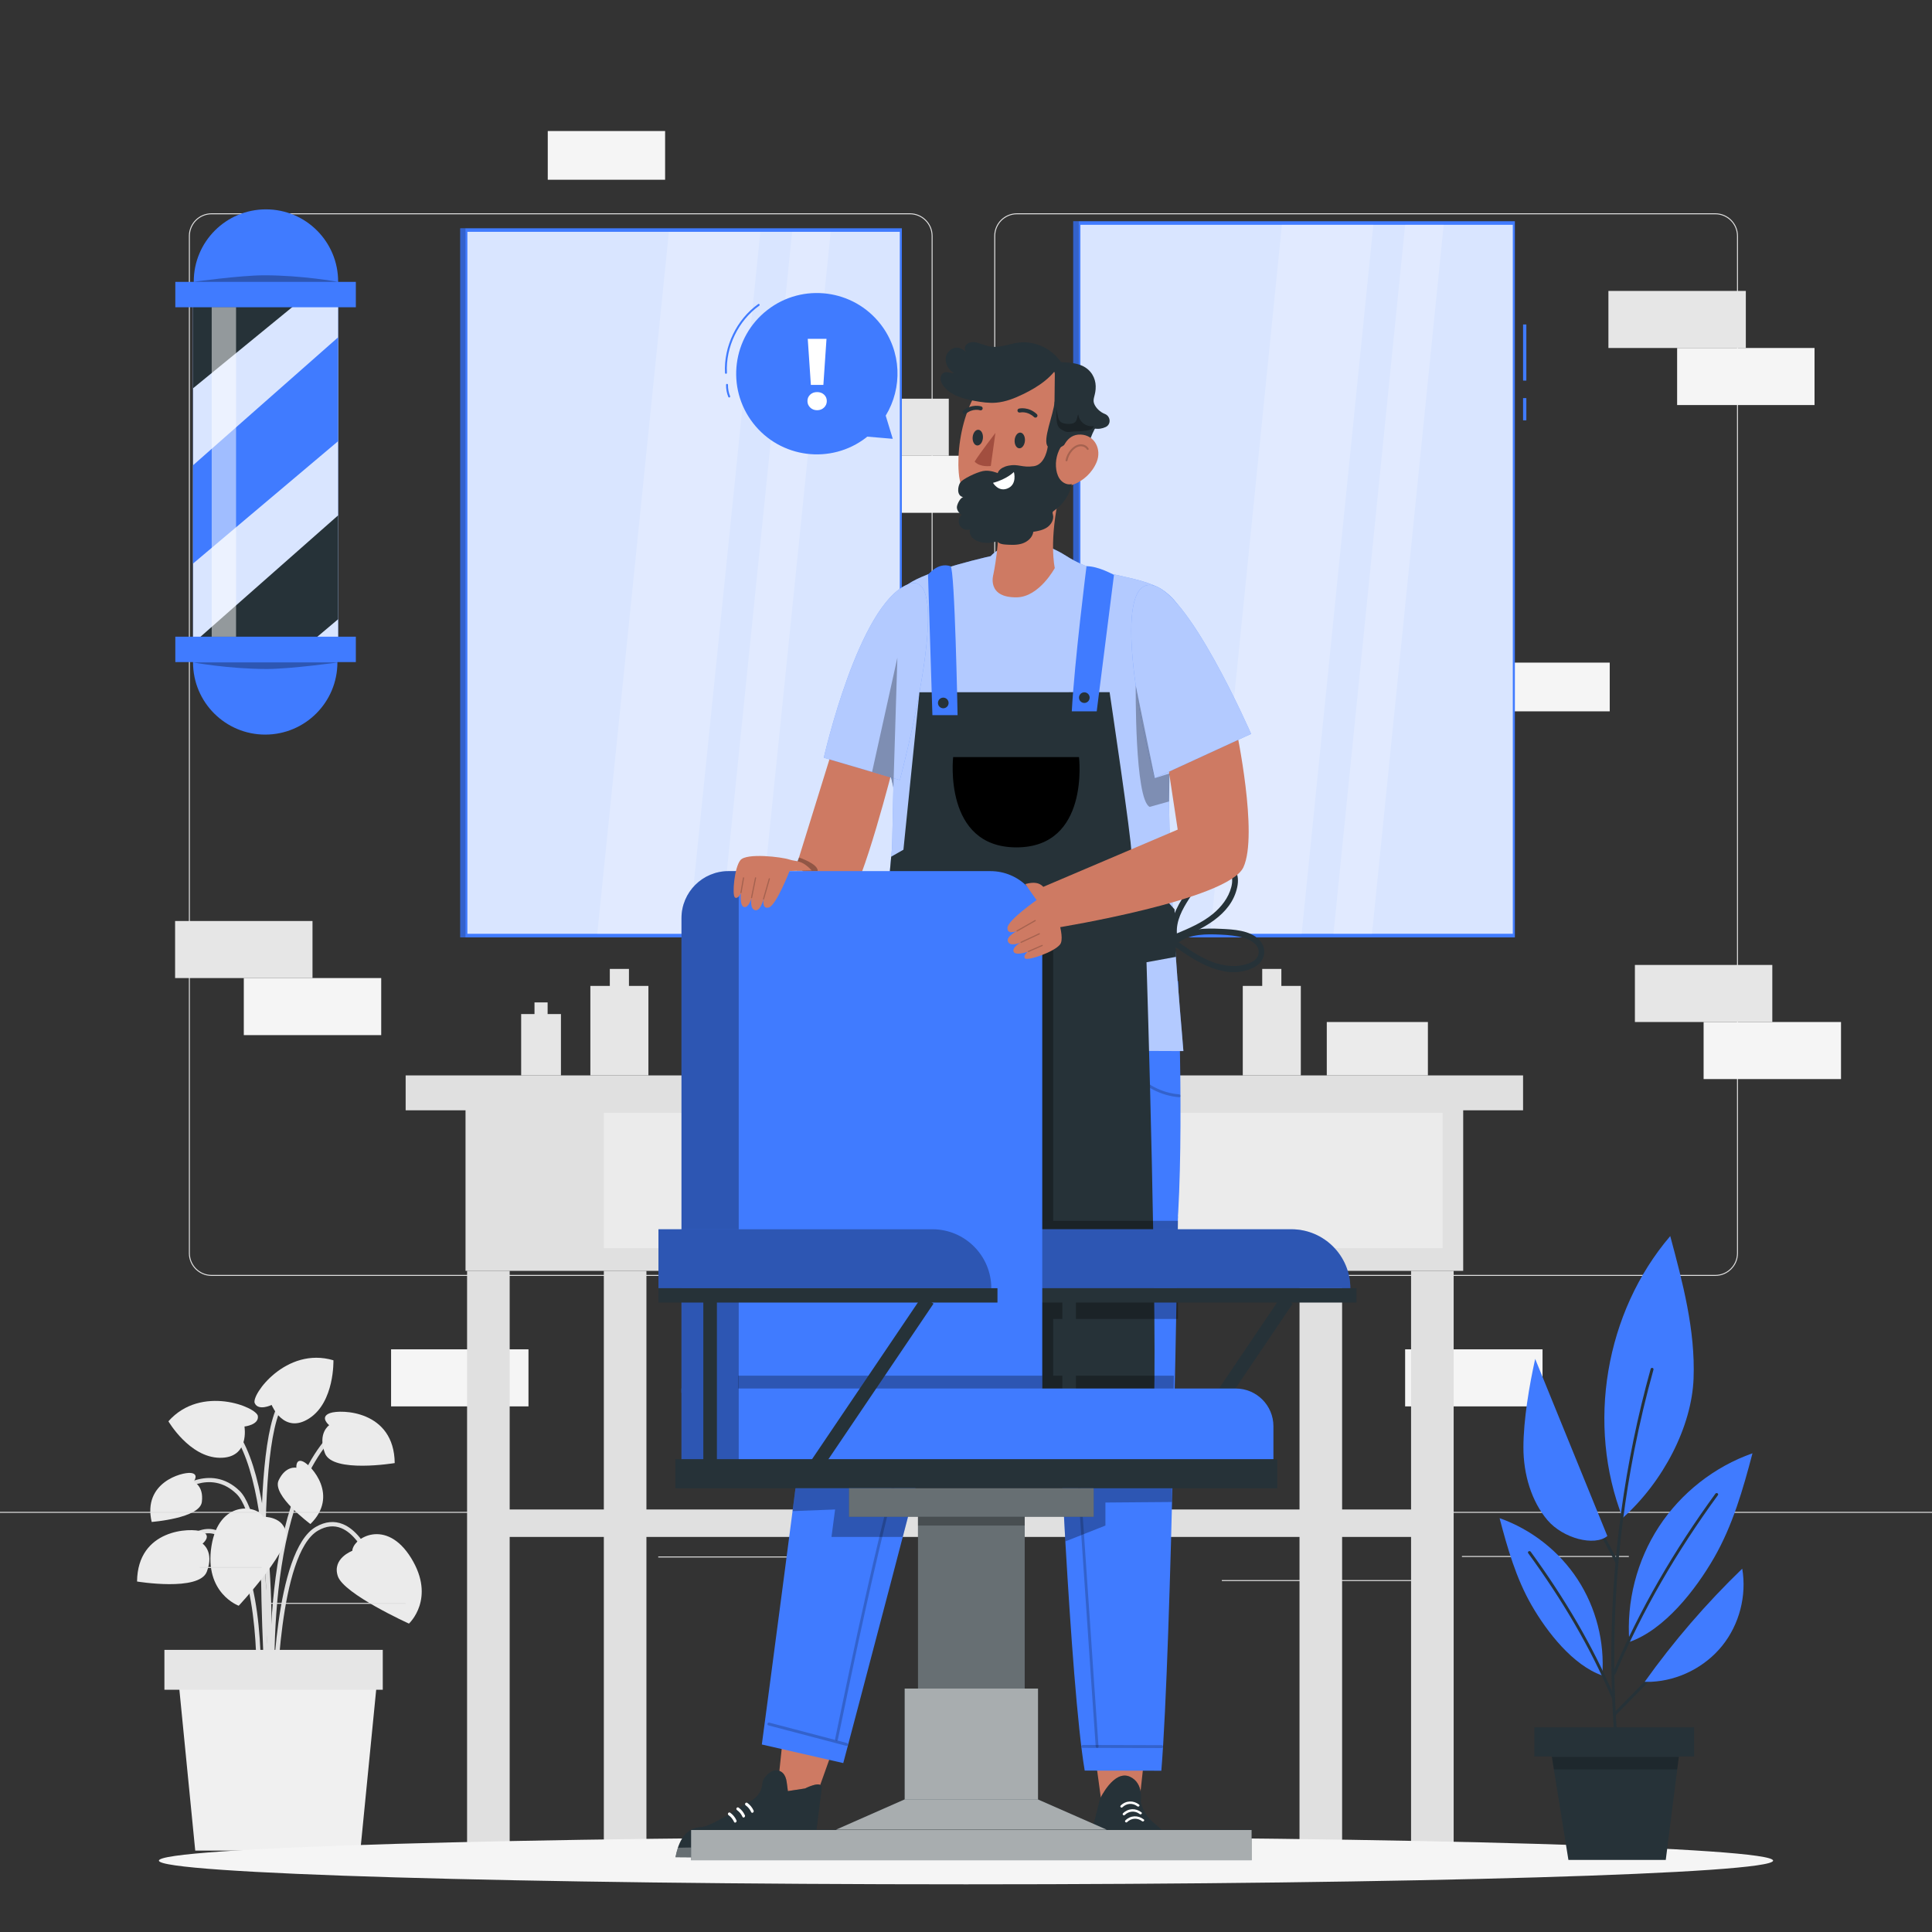<?xml version="1.0" encoding="utf-8"?>
<!-- Generator: Adobe Illustrator 27.5.0, SVG Export Plug-In . SVG Version: 6.00 Build 0)  -->
<svg version="1.1" xmlns="http://www.w3.org/2000/svg" xmlns:xlink="http://www.w3.org/1999/xlink" x="0px" y="0px"
	 viewBox="0 0 500 500" style="enable-background:new 0 0 500 500;" xml:space="preserve">
<rect x="0" y="0" width="500" height="500" fill="#333333" stroke="none"/>
<g id="Background_complete">
	<rect x="101.209" y="349.205" style="fill:#F5F5F5;" width="35.561" height="14.767"/>
	<rect x="363.645" y="349.205" style="fill:#F5F5F5;" width="35.561" height="14.767"/>
	<g>
		<g>
			<g>
				<path style="fill:#E0E0E0;" d="M69.876,437.972c-0.014-0.442-1.503-44.382-8.65-51.331c-6.951-6.757-14.93-0.251-15.265,0.028
					l-0.717-0.859c0.09-0.077,9.094-7.426,16.762,0.028c7.468,7.262,8.929,50.271,8.988,52.098L69.876,437.972z"/>
			</g>
			<g>
				<path style="fill:#E0E0E0;" d="M70.489,446.607c-0.051-0.525-4.885-52.749,14.188-74.637l0.843,0.734
					c-18.756,21.526-13.968,73.274-13.918,73.794L70.489,446.607z"/>
			</g>
			<g>
				<path style="fill:#E0E0E0;" d="M69.784,441.083l-1.116-0.074c0.039-0.592,3.733-59.371-10.257-72.238l0.757-0.824
					C73.549,381.176,69.945,438.643,69.784,441.083z"/>
			</g>
			<g>
				<path style="fill:#E0E0E0;" d="M71.605,441.05l-1.118-0.009c0.014-1.619,0.461-39.703,11.28-45.902
					c2.405-1.38,4.76-1.609,6.999-0.683c6.541,2.706,9.783,14.347,9.918,14.841l-1.079,0.295
					c-0.032-0.116-3.232-11.608-9.267-14.103c-1.902-0.785-3.925-0.578-6.015,0.619C72.057,401.992,71.608,440.66,71.605,441.05z"/>
			</g>
			<g>
				<path style="fill:#E0E0E0;" d="M67.392,441.078l-1.116-0.063c0.017-0.301,1.632-30.095-6.409-40.593
					c-1.948-2.543-4.063-3.756-6.298-3.6c-5.269,0.368-9.687,8.078-9.731,8.156l-0.974-0.55c0.192-0.339,4.756-8.31,10.625-8.721
					c2.626-0.187,5.073,1.173,7.265,4.035C69.048,410.568,67.464,439.838,67.392,441.078z"/>
			</g>
			<g>
				<path style="fill:#E0E0E0;" d="M69.155,445.13c-0.219-2.891-5.257-70.922,3.607-82.91l0.899,0.664
					c-8.618,11.657-3.444,81.457-3.391,82.161L69.155,445.13z"/>
			</g>
		</g>
		<g>
			<path style="fill:#EBEBEB;" d="M91.176,401.351c0,0-5.317,1.96-3.736,6.588c1.581,4.628,18.395,12.245,18.395,12.245
				s7.042-6.454,0.575-16.952C99.942,392.735,91.32,398.04,91.176,401.351z"/>
		</g>
		<g>
			<path style="fill:#EBEBEB;" d="M68.06,392.542c0,0,5.662-0.237,5.984,4.643c0.322,4.88-12.266,18.38-12.266,18.38
				s-8.983-3.248-7.054-15.425C56.653,387.962,66.653,389.54,68.06,392.542z"/>
		</g>
		<g>
			<path style="fill:#EBEBEB;" d="M63.266,369.182c0,0,3.775-0.405,3.471-2.705c-0.304-2.299-14.675-8.217-23.154,1.352
				c0,0,5.429,9.326,13.277,9.448C64.709,377.4,63.266,369.182,63.266,369.182z"/>
		</g>
		<g>
			<path style="fill:#EBEBEB;" d="M70.301,363.598c0,0-3.418,1.653-4.376-0.46c-0.958-2.112,8.108-14.736,20.366-11.098
				c0,0,0.325,10.786-6.271,15.04C73.422,371.336,70.301,363.598,70.301,363.598z"/>
		</g>
		<g>
			<path style="fill:#EBEBEB;" d="M52.427,399.491c0,0,2.605-2.103-0.206-3.13c-2.812-1.027-16.608-0.735-16.752,12.931
				c0,0,16.068,2.67,18.057-2.535C55.515,401.551,52.427,399.491,52.427,399.491z"/>
		</g>
		<g>
			<path style="fill:#EBEBEB;" d="M85.193,368.84c0,0-2.605-2.103,0.206-3.13c2.812-1.027,16.608-0.735,16.752,12.931
				c0,0-16.068,2.671-18.057-2.535C82.105,370.899,85.193,368.84,85.193,368.84z"/>
		</g>
		<g>
			<path style="fill:#EBEBEB;" d="M76.699,379.849c0,0-0.229-2.557,1.835-1.555c2.065,1.002,9.257,8.762,1.801,16.124
				c0,0-10.036-7.433-8.227-11.303C73.918,379.244,76.699,379.849,76.699,379.849z"/>
		</g>
		<g>
			<path style="fill:#EBEBEB;" d="M50.098,383.492c0,0,1.557-2.041-0.723-2.294c-2.281-0.253-12.503,2.475-10.122,12.68
				c0,0,12.453-0.936,12.987-5.175C52.773,384.465,50.098,383.492,50.098,383.492z"/>
		</g>
		<polygon style="fill:#F0F0F0;" points="93.255,478.929 50.526,478.929 45.916,432.147 97.865,432.147 		"/>
		<rect x="42.55" y="426.986" style="fill:#E6E6E6;" width="56.511" height="10.323"/>
	</g>
	<g>
		<g>
			<rect x="104.982" y="278.316" style="fill:#E0E0E0;" width="289.187" height="9.031"/>
			<rect x="120.478" y="287.173" style="fill:#E0E0E0;" width="258.196" height="41.723"/>
			<rect x="120.88" y="328.895" style="fill:#E0E0E0;" width="11.024" height="152.022"/>
			<rect x="156.272" y="328.895" style="fill:#E0E0E0;" width="11.024" height="152.022"/>
			<rect x="365.182" y="328.895" style="fill:#E0E0E0;" width="11.024" height="152.022"/>
			<rect x="336.314" y="328.895" style="fill:#E0E0E0;" width="11.024" height="152.022"/>
			<rect x="128.457" y="390.652" style="fill:#E0E0E0;" width="242.237" height="7.105"/>
			<rect x="156.272" y="288.007" style="fill:#EBEBEB;" width="217.079" height="35.006"/>
		</g>
		<rect x="343.37" y="264.496" style="fill:#EBEBEB;" width="26.169" height="13.821"/>
		<g>
			<rect x="321.628" y="255.154" style="fill:#E6E6E6;" width="15.022" height="23.162"/>
			<rect x="326.662" y="250.754" style="fill:#E6E6E6;" width="4.953" height="4.735"/>
		</g>
		<g>
			<rect x="152.786" y="255.154" style="fill:#E6E6E6;" width="15.022" height="23.162"/>
			<rect x="157.82" y="250.754" style="fill:#E6E6E6;" width="4.953" height="4.735"/>
		</g>
		<g>
			<rect x="134.876" y="262.439" style="fill:#E6E6E6;" width="10.297" height="15.877"/>
			<rect x="138.327" y="259.423" style="fill:#E6E6E6;" width="3.395" height="3.246"/>
		</g>
	</g>
	<g>
		<g>
			<g>
				<g>
					<g>
						<path style="fill:#E0E0E0;" d="M443.92,330.198H263.174c-3.232,0-5.862-2.63-5.862-5.862V61.062
							c0-3.232,2.63-5.862,5.862-5.862H443.92c3.232,0,5.862,2.629,5.862,5.862v263.273
							C449.783,327.568,447.153,330.198,443.92,330.198z M263.174,55.45c-3.095,0-5.612,2.518-5.612,5.612v263.273
							c0,3.095,2.518,5.612,5.612,5.612H443.92c3.095,0,5.612-2.518,5.612-5.612V61.062c0-3.094-2.518-5.612-5.612-5.612H263.174z"
							/>
					</g>
				</g>
				<g>
					<g>
						<path style="fill:#E0E0E0;" d="M235.493,330.198H54.746c-3.232,0-5.862-2.63-5.862-5.862V61.062
							c0-3.232,2.629-5.862,5.862-5.862h180.747c3.232,0,5.862,2.629,5.862,5.862v263.273
							C241.355,327.568,238.725,330.198,235.493,330.198z M54.746,55.45c-3.094,0-5.612,2.518-5.612,5.612v263.273
							c0,3.095,2.518,5.612,5.612,5.612h180.747c3.095,0,5.612-2.518,5.612-5.612V61.062c0-3.094-2.518-5.612-5.612-5.612H54.746z"
							/>
					</g>
				</g>
			</g>
			<g>
				<g>
					<rect x="0" y="391.267" style="fill:#E0E0E0;" width="500" height="0.25"/>
				</g>
			</g>
		</g>
		<rect x="51.672" y="405.531" style="fill:#E0E0E0;" width="16.06" height="0.25"/>
		<rect x="170.352" y="402.821" style="fill:#E0E0E0;" width="53.53" height="0.25"/>
		<rect x="68.732" y="414.821" style="fill:#E0E0E0;" width="36.25" height="0.25"/>
		<rect x="378.352" y="402.691" style="fill:#E0E0E0;" width="43.19" height="0.25"/>
		<rect x="430.452" y="402.691" style="fill:#E0E0E0;" width="6.33" height="0.25"/>
		<rect x="316.212" y="408.921" style="fill:#E0E0E0;" width="53.89" height="0.25"/>
	</g>
	<g>
		<rect x="416.258" y="75.293" style="fill:#E6E6E6;" width="35.561" height="14.767"/>
		<rect x="434.039" y="90.059" style="fill:#F5F5F5;" width="35.561" height="14.767"/>
	</g>
	<g>
		<rect x="209.983" y="103.181" style="fill:#E6E6E6;" width="35.562" height="14.767"/>
		<rect x="227.763" y="117.948" style="fill:#F5F5F5;" width="35.561" height="14.767"/>
	</g>
	<g>
		<rect x="423.112" y="249.729" style="fill:#E6E6E6;" width="35.561" height="14.767"/>
		<rect x="440.892" y="264.496" style="fill:#F5F5F5;" width="35.561" height="14.767"/>
	</g>
	<g>
		<rect x="45.315" y="238.355" style="fill:#E6E6E6;" width="35.561" height="14.767"/>
		<rect x="63.096" y="253.122" style="fill:#F5F5F5;" width="35.561" height="14.767"/>
	</g>
	<rect x="386.229" y="171.485" style="fill:#F5F5F5;" width="30.368" height="12.61"/>
	<rect x="141.76" y="33.909" style="fill:#F5F5F5;" width="30.368" height="12.61"/>
</g>
<g id="Background_simple" style="display:none;">
	<g style="display:inline;">
		<path style="fill:#407BFF;" d="M411.783,310.572c-4.621-12.607-14.034-24.622-28.559-35.102
			c-17.119-12.351-43.592-24.713-77.615-19.863c-62.812,8.955-62.977,43.281-105.545,37.648
			c-48.217-6.381-104.366,0.434-119.025,35.685c-27.841,66.954,148.438,141.876,243.4,116.693
			C383.56,429.957,436.318,377.514,411.783,310.572z"/>
		<path style="opacity:0.9;fill:#FFFFFF;" d="M411.783,310.572c-4.621-12.607-14.034-24.622-28.559-35.102
			c-17.119-12.351-43.592-24.713-77.615-19.863c-62.812,8.955-62.977,43.281-105.545,37.648
			c-48.217-6.381-104.366,0.434-119.025,35.685c-27.841,66.954,148.438,141.876,243.4,116.693
			C383.56,429.957,436.318,377.514,411.783,310.572z"/>
	</g>
</g>
<g id="Shadow">
	<g>
		<g>
			<path style="fill:#F5F5F5;" d="M458.875,481.529c0,3.387-93.517,6.132-208.875,6.132s-208.875-2.746-208.875-6.132
				c0-3.387,93.516-6.132,208.875-6.132S458.875,478.142,458.875,481.529z"/>
		</g>
	</g>
</g>
<g id="Plant">
	<g>
		<g>
			<g>
				<path style="fill:#407BFF;" d="M432.257,319.898c-16.83,19.686-21.745,48.827-12.304,72.945
					c10.49-9.362,17.877-23.633,18.344-36.115C438.764,344.246,435.497,331.961,432.257,319.898z"/>
			</g>
			<g>
				<path style="fill:#407BFF;" d="M429.321,395.118c-5.711,8.75-8.444,19.405-7.651,29.824
					c9.098-3.168,17.119-13.445,21.927-21.793c4.809-8.348,7.497-17.724,9.944-27.042
					C443.685,379.576,435.031,386.368,429.321,395.118z"/>
			</g>
			<path style="fill:#263238;" d="M427.194,354.269c-6.771,24.335-10.218,49.579-10.186,74.84c0.009,7.139,0.3,14.275,0.857,21.392
				c0.037,0.478,0.788,0.482,0.75,0c-1.967-25.118-0.514-50.481,4.354-75.203c1.379-7.005,3.035-13.952,4.948-20.829
				C428.047,354.003,427.323,353.804,427.194,354.269L427.194,354.269z"/>
			<path style="fill:#263238;" d="M418.111,433.181c6.908-16.441,15.987-31.841,26.482-46.238c0.285-0.391-0.366-0.765-0.648-0.379
				c-10.536,14.454-19.622,29.912-26.557,46.417C417.201,433.426,417.927,433.62,418.111,433.181L418.111,433.181z"/>
			<g>
				<path style="fill:#407BFF;" d="M408.287,408.752c4.762,7.296,7.041,16.181,6.38,24.868
					c-7.586-2.641-14.274-11.211-18.284-18.171c-4.01-6.961-6.251-14.779-8.291-22.549
					C396.31,395.792,403.526,401.456,408.287,408.752z"/>
			</g>
			<path style="fill:#263238;" d="M417.906,439.37c-5.668-13.482-13.155-25.978-21.759-37.781c-0.282-0.386-0.933-0.012-0.648,0.379
				c8.562,11.746,16.042,24.184,21.683,37.602C417.367,440.007,418.093,439.815,417.906,439.37L417.906,439.37z"/>
			<path style="fill:#263238;" d="M418.164,443.875c10.706-11.014,21.637-21.806,32.343-32.821c0.337-0.346-0.193-0.877-0.53-0.53
				c-10.706,11.014-21.637,21.807-32.343,32.821C417.297,443.691,417.827,444.222,418.164,443.875L418.164,443.875z"/>
			<g>
				<path style="fill:#407BFF;" d="M450.889,405.973c-9.288,8.958-17.751,18.771-25.245,29.276l1.699,0
					c7.069-0.332,13.932-3.819,18.368-9.334C450.147,420.401,452.082,412.949,450.889,405.973z"/>
			</g>
			<g>
				<path style="fill:#263238;" d="M406.897,384.625c3.988,6.522,7.746,13.182,11.266,19.968c0.222,0.429,0.87,0.05,0.648-0.379
					c-3.52-6.786-7.278-13.446-11.266-19.968C407.293,383.836,406.644,384.212,406.897,384.625L406.897,384.625z"/>
				<g>
					<path style="fill:#407BFF;" d="M397.304,351.681c-1.521,6.841-3.029,15.738-3.045,22.862
						c-0.016,7.124,2.158,14.075,6.206,18.848c4.048,4.774,12.22,6.865,15.514,4.133L397.304,351.681z"/>
				</g>
			</g>
		</g>
		<rect x="397.096" y="447.035" style="fill:#263238;" width="41.344" height="7.52"/>
		<polygon style="fill:#263238;" points="431.099,481.344 405.904,481.344 401.325,452.832 434.716,452.832 		"/>
		<polygon style="opacity:0.2;" points="401.624,454.694 434.48,454.694 434.07,457.922 402.143,457.922 		"/>
	</g>
</g>
<g id="Mirror_2">
	<g id="freepik--Mirror--inject-2">
		<rect x="394.169" y="103.028" style="fill:#407BFF;" width="0.849" height="5.754"/>
		<rect x="394.169" y="83.975" style="fill:#407BFF;" width="0.849" height="14.521"/>
		<rect x="279.061" y="57.253" style="fill:#407BFF;" width="112.986" height="185.343"/>
		<rect x="277.749" y="57.253" style="fill:#407BFF;" width="1.312" height="185.343"/>
		<rect x="277.749" y="57.253" style="opacity:0.2;enable-background:new    ;" width="1.312" height="185.343"/>
		<rect x="279.607" y="58.177" style="opacity:0.8;fill:#FFFFFF;enable-background:new    ;" width="111.902" height="183.481"/>
		<polygon style="opacity:0.2;fill:#FFFFFF;enable-background:new    ;" points="336.874,241.658 313.213,241.658 331.756,58.177 
			355.426,58.177 		"/>
		<polygon style="opacity:0.2;fill:#FFFFFF;enable-background:new    ;" points="355.078,241.658 345.098,241.658 363.65,58.177 
			373.631,58.177 		"/>
		<g>
			<path style="fill:none;" d="M316.492,206.715c0.032,2.772,0.085,5.516,0.155,8.223l2.088-0.889l-2.12-13.994L316.492,206.715z"/>
		</g>
	</g>
</g>
<g id="Mirror_1">
	<g>
		<g id="freepik--Mirror--inject-2_00000181089713174746884440000007269114443158167476_">
			<rect x="120.417" y="59.079" style="fill:#407BFF;" width="112.986" height="183.517"/>
			<rect x="119.105" y="59.079" style="fill:#407BFF;" width="1.312" height="183.517"/>
			<rect x="119.105" y="59.079" style="opacity:0.2;enable-background:new    ;" width="1.312" height="183.517"/>
			<rect x="120.963" y="59.994" style="opacity:0.8;fill:#FFFFFF;enable-background:new    ;" width="111.902" height="181.673"/>
			<polygon style="opacity:0.2;fill:#FFFFFF;enable-background:new    ;" points="178.23,241.667 154.569,241.667 173.113,59.994 
				196.782,59.994 			"/>
			<polygon style="opacity:0.2;fill:#FFFFFF;enable-background:new    ;" points="196.434,241.667 186.454,241.667 205.006,59.994 
				214.987,59.994 			"/>
		</g>
	</g>
</g>
<g id="Speech_Bubble">
	<g>
		<g>
			<g>
				<g>
					<path style="fill:#407BFF;" d="M198.626,80.201c9.12-7.057,22.234-5.385,29.291,3.735c5.448,7.041,5.673,16.451,1.305,23.629
						l1.825,6l-6.602-0.563c-0.091,0.073-0.171,0.154-0.263,0.226c-9.12,7.057-22.234,5.385-29.291-3.735
						C187.834,100.372,189.506,87.258,198.626,80.201z"/>
					<path style="fill:#407BFF;" d="M187.88,96.742c-0.132,0-0.243-0.104-0.25-0.237c-0.358-6.836,3.008-13.825,8.576-17.806
						c0.112-0.08,0.269-0.055,0.349,0.058c0.08,0.112,0.054,0.269-0.058,0.349c-5.433,3.884-8.718,10.703-8.368,17.372
						c0.007,0.138-0.099,0.255-0.236,0.263C187.889,96.742,187.885,96.742,187.88,96.742z"/>
					<path style="fill:#407BFF;" d="M188.719,102.877c-0.098,0-0.191-0.058-0.231-0.155c-0.406-0.984-0.608-2.067-0.585-3.132
						c0.003-0.138,0.109-0.253,0.255-0.245c0.138,0.003,0.248,0.117,0.245,0.255c-0.021,0.997,0.168,2.01,0.547,2.931
						c0.053,0.127-0.008,0.274-0.136,0.326C188.783,102.871,188.751,102.877,188.719,102.877z"/>
				</g>
			</g>
		</g>
		<g>
			<path style="fill:#FFFFFF;" d="M211.471,106.165c-0.713,0-1.308-0.23-1.787-0.691c-0.478-0.46-0.717-1.021-0.717-1.682
				c0-0.661,0.235-1.213,0.704-1.657c0.469-0.444,1.069-0.665,1.8-0.665c0.73,0,1.33,0.222,1.8,0.665
				c0.47,0.443,0.704,0.996,0.704,1.657c0,0.661-0.239,1.222-0.717,1.682C212.78,105.935,212.184,106.165,211.471,106.165z
				 M213.088,99.618h-3.235l-0.808-11.921h4.852L213.088,99.618z"/>
		</g>
	</g>
</g>
<g id="Barber_Pole">
	<g>
		<rect x="49.957" y="76.234" style="fill:#407BFF;" width="37.551" height="90.328"/>
		<rect x="49.957" y="76.234" style="opacity:0.8;fill:#FFFFFF;" width="37.551" height="90.328"/>
		<polygon style="fill:#263238;" points="66.683,60.304 49.957,75.055 49.957,100.493 87.032,70.154 		"/>
		<rect x="45.372" y="72.949" style="fill:#407BFF;" width="46.72" height="6.57"/>
		<path style="fill:#407BFF;" d="M87.508,76.234H50.144v-3.372c0-10.318,8.364-18.682,18.682-18.682l0,0
			c10.318,0,18.682,8.364,18.682,18.682V76.234z"/>
		<polygon style="fill:#407BFF;" points="87.508,87.294 49.957,120.412 49.957,145.85 87.508,114.172 		"/>
		<polygon style="fill:#263238;" points="49.957,166.489 50.206,171.16 73.13,172.378 87.508,160.249 87.508,133.371 		"/>
		<g>
			
				<rect x="45.372" y="164.775" transform="matrix(-1 -1.224647e-16 1.224647e-16 -1 137.465 336.12)" style="fill:#407BFF;" width="46.72" height="6.57"/>
			<path style="fill:#407BFF;" d="M49.957,168.06h37.364v3.372c0,10.318-8.364,18.682-18.682,18.682h0
				c-10.318,0-18.682-8.364-18.682-18.682V168.06z"/>
		</g>
		<path style="opacity:0.3;" d="M49.957,171.432h37.551c0,0-12.225,1.694-18.369,1.702
			C59.271,173.146,49.957,171.432,49.957,171.432z"/>
		<path style="opacity:0.3;" d="M87.508,72.949H49.957c0,0,12.225-1.694,18.369-1.702C78.194,71.234,87.508,72.949,87.508,72.949z"
			/>
		<rect x="54.788" y="79.519" style="opacity:0.5;fill:#FFFFFF;" width="6.303" height="85.256"/>
	</g>
</g>
<g id="Character">
	<g>
		<g>
			<path style="fill:#CE7A63;" d="M206.233,223.667l8.877-28.6l16.17,2.854c0,0-8.085,31.838-11.731,34.863
				C215.903,235.809,206.233,223.667,206.233,223.667z"/>
			<g>
				<g>
					<g>
						<g>
							<g>
								<polygon style="fill:#CE7A63;" points="219.19,442.545 209.557,469.554 200.825,466.623 203.837,438.115 								"/>
							</g>
						</g>
					</g>
				</g>
				<g>
					<g>
						<g>
							<g>
								<g>
									<g>
										<g>
											<g>
												<g>
													<g>
														<g>
															<g>
																<path style="fill:#263238;" d="M210.498,480.917l-7.917-0.061c0,0-1.594-0.896-2.535-0.786
																	c-0.938,0.112-4.203,0.732-4.203,0.732l-21.023-0.165c0.174-0.914,0.388-1.727,0.63-2.449
																	c0.295-0.879,0.635-1.623,1.011-2.251c1.319-2.198,3.101-2.97,5.035-3.081c2.945-0.169,12.256-6.519,12.256-6.519
																	s3.37-1.194,3.579-4.91c0.079-1.393,2.072-3.078,3.015-3.211c1.925-0.273,2.985,1,3.25,2.999l0.306,2.322
																	l4.446-0.684c0,0,4.535-2.326,4.299-0.034c-0.135,1.309-0.937,7.134-1.446,11.757
																	c-0.12,1.077-0.231,2.097-0.329,2.991l-0.002,0.001C210.65,479.553,210.498,480.917,210.498,480.917z"/>
															</g>
														</g>
													</g>
												</g>
											</g>
										</g>
										<g style="opacity:0.4;">
											<g>
												<g>
													<g>
														<g>
															<g>
																<path style="fill:#263238;" d="M210.498,480.917l-7.917-0.061c0,0-1.594-0.896-2.535-0.786
																	c-0.938,0.112-4.203,0.732-4.203,0.732l-21.023-0.165c0.174-0.914,0.388-1.727,0.63-2.449
																	c0.295-0.879,0.635-1.623,1.011-2.251c1.319-2.198,3.101-2.97,5.035-3.081c2.945-0.169,12.256-6.519,12.256-6.519
																	s3.37-1.194,3.579-4.91c0.079-1.393,2.072-3.078,3.015-3.211c1.925-0.273,2.985,1,3.25,2.999l0.306,2.322
																	l4.446-0.684c0,0,4.535-2.326,4.299-0.034c-0.135,1.309-0.937,7.134-1.446,11.757
																	c-0.12,1.077-0.231,2.097-0.329,2.991l-0.002,0.001C210.65,479.553,210.498,480.917,210.498,480.917z"/>
															</g>
														</g>
													</g>
												</g>
											</g>
										</g>
										<g style="opacity:0.3;">
											<path style="fill:#FFFFFF;" d="M174.82,480.637l21.023,0.164c0,0,3.265-0.62,4.203-0.732
												c0.941-0.11,2.535,0.786,2.535,0.786l7.917,0.061c0,0,0.152-1.364,0.37-3.349l-35.419,0.621
												C175.208,478.91,174.994,479.723,174.82,480.637z"/>
										</g>
										<g>
											<g>
												<g>
													<g>
														<path style="fill:#FFFFFF;" d="M188.503,469.164c0.128-0.128,0.323-0.14,0.47-0.037
															c0.674,0.472,1.238,1.136,1.619,1.967c0.201,0.438-0.415,0.854-0.618,0.412c-0.338-0.738-0.832-1.325-1.42-1.739
															c-0.197-0.138-0.227-0.425-0.056-0.597C188.499,469.167,188.5,469.165,188.503,469.164z"/>
													</g>
												</g>
											</g>
										</g>
										<g>
											<g>
												<g>
													<g>
														<path style="fill:#FFFFFF;" d="M190.686,467.851c0.128-0.128,0.323-0.14,0.47-0.037
															c0.674,0.473,1.238,1.137,1.619,1.967c0.201,0.438-0.415,0.854-0.618,0.412c-0.338-0.738-0.832-1.325-1.42-1.739
															c-0.197-0.138-0.227-0.425-0.056-0.597C190.682,467.854,190.684,467.852,190.686,467.851z"/>
													</g>
												</g>
											</g>
										</g>
										<g>
											<g>
												<g>
													<g>
														<path style="fill:#FFFFFF;" d="M192.936,466.627c0.127-0.128,0.323-0.14,0.47-0.037
															c0.674,0.472,1.238,1.137,1.619,1.967c0.201,0.438-0.415,0.854-0.618,0.412c-0.338-0.738-0.832-1.325-1.42-1.739
															c-0.197-0.138-0.227-0.426-0.056-0.597C192.933,466.63,192.934,466.628,192.936,466.627z"/>
													</g>
												</g>
											</g>
										</g>
									</g>
								</g>
							</g>
						</g>
					</g>
				</g>
			</g>
			<g>
				<path style="fill:#263238;" d="M305.049,243.859c3.151-2.209,7.186-2.145,10.874-1.979c2.067,0.093,4.171,0.29,6.16,0.89
					c1.745,0.527,3.937,1.834,3.653,3.977c-0.258,1.942-2.61,2.737-4.253,3.055c-2.046,0.396-4.174,0.187-6.172-0.358
					c-3.925-1.071-7.308-3.467-10.576-5.8c-0.787-0.562-1.537,0.738-0.757,1.295c5.602,3.999,13.382,8.99,20.45,5.469
					c2.868-1.429,3.753-4.707,1.484-7.144c-2.362-2.537-6.773-2.739-9.99-2.884c-3.941-0.178-8.269-0.173-11.631,2.183
					C303.508,243.114,304.256,244.415,305.049,243.859L305.049,243.859z"/>
				<path style="fill:#263238;" d="M304.572,241.539c-0.193-3.285,1.418-6.217,3.143-8.895c1.631-2.531,3.546-5.547,6.219-7.093
					c1.217-0.703,2.951-1.009,4.092,0.022c1.089,0.984,0.964,2.717,0.629,4.006c-0.717,2.768-2.55,5.101-4.719,6.904
					c-2.801,2.328-6.232,3.779-9.562,5.169c-0.878,0.366-0.492,1.818,0.399,1.446c6.248-2.607,13.867-6.15,15.423-13.518
					c0.31-1.468,0.3-3.137-0.566-4.425c-0.869-1.294-2.449-1.863-3.965-1.723c-3.541,0.328-6.118,3.919-7.994,6.588
					c-2.363,3.361-4.851,7.238-4.6,11.518C303.129,242.499,304.629,242.505,304.572,241.539L304.572,241.539z"/>
			</g>
			<g>
				<g>
					<g>
						<g>
							<g>
								<polygon style="fill:#CE7A63;" points="281.15,437.734 285.156,467.127 294.735,467.611 297.837,439.276 								"/>
							</g>
						</g>
					</g>
				</g>
				<g>
					<g>
						<g>
							<path style="fill:#263238;" d="M302.891,480.774h-21.427c0,0-0.467-0.9,0.067-3.296c0.081-0.373,0.188-0.784,0.326-1.231
								c0.007-0.023,0.012-0.045,0.02-0.067c0.2-0.663,0.43-1.478,0.675-2.359c0.981-3.587,2.136-8.274,2.136-8.274
								s3.565-7.632,7.736-5.726c3.659,1.671,2.791,6.455,2.791,6.455s0.359,2.809,3.133,5.286c1.716,1.53,3.422,2.715,4.242,4.618
								c0.153,0.356,0.274,0.734,0.361,1.145c0.01,0.049,0.02,0.102,0.027,0.153C303.148,478.395,303.138,479.471,302.891,480.774z"
								/>
						</g>
					</g>
				</g>
				<g style="opacity:0.4;">
					<g>
						<g>
							<path style="fill:#263238;" d="M302.891,480.774h-21.427c0,0-0.467-0.9,0.067-3.296c0.081-0.373,0.188-0.784,0.326-1.231
								c0.007-0.023,0.012-0.045,0.02-0.067c0.2-0.663,0.43-1.478,0.675-2.359c0.981-3.587,2.136-8.274,2.136-8.274
								s3.565-7.632,7.736-5.726c3.659,1.671,2.791,6.455,2.791,6.455s0.359,2.809,3.133,5.286c1.716,1.53,3.422,2.715,4.242,4.618
								c0.153,0.356,0.274,0.734,0.361,1.145c0.01,0.049,0.02,0.102,0.027,0.153C303.148,478.395,303.138,479.471,302.891,480.774z"
								/>
						</g>
					</g>
				</g>
				<g style="opacity:0.3;">
					<path style="fill:#FFFFFF;" d="M281.531,477.478c-0.534,2.396-0.067,3.296-0.067,3.296h21.427
						c0.247-1.303,0.257-2.378,0.086-3.296H281.531z"/>
				</g>
				<g>
					<g>
						<g>
							<g>
								<path style="fill:#FFFFFF;" d="M294.352,467.478c-1.205-0.939-2.786-0.817-3.87,0.24c-0.292,0.284-0.739-0.162-0.447-0.447
									c1.353-1.32,3.285-1.393,4.765-0.24C295.12,467.281,294.669,467.725,294.352,467.478L294.352,467.478z"/>
							</g>
						</g>
					</g>
				</g>
				<g>
					<g>
						<g>
							<g>
								<path style="fill:#FFFFFF;" d="M294.957,469.479c-1.205-0.939-2.786-0.817-3.87,0.24c-0.292,0.285-0.739-0.162-0.447-0.447
									c1.353-1.319,3.284-1.393,4.765-0.24C295.725,469.282,295.274,469.726,294.957,469.479L294.957,469.479z"/>
							</g>
						</g>
					</g>
				</g>
				<g>
					<g>
						<g>
							<g>
								<path style="fill:#FFFFFF;" d="M295.564,471.319c-1.205-0.939-2.786-0.817-3.87,0.24c-0.292,0.284-0.739-0.162-0.447-0.447
									c1.353-1.319,3.284-1.393,4.764-0.24C296.332,471.122,295.882,471.566,295.564,471.319L295.564,471.319z"/>
							</g>
						</g>
					</g>
				</g>
			</g>
			<g>
				<g>
					<path style="fill:#407BFF;" d="M229.442,256.364c0,0-17.819,79.03-19.434,95.082c-1.615,16.052-12.848,100.028-12.848,100.028
						l21.075,4.807c0,0,23.961-90.371,25.689-99.055c1.728-8.685,23.394-71.289,23.394-71.289l-2.779-24.045L229.442,256.364z"/>
				</g>
				<g>
					<g style="opacity:0.2;">
						<path d="M241.856,263.574c-2.519,8.599-9.252,15.506-17.559,18.017c-0.448,0.135-0.257,0.864,0.193,0.728
							c8.552-2.586,15.474-9.693,18.067-18.544C242.693,263.309,241.992,263.11,241.856,263.574L241.856,263.574z"/>
					</g>
				</g>
				<g>
					<g style="opacity:0.2;">
						<path d="M262.411,287.365c-9.296,19.402-14.658,40.503-21.231,60.986c-6.82,21.253-12.275,42.95-17.17,64.759
							c-2.756,12.28-5.334,24.602-7.879,36.931c-0.098,0.474,0.603,0.676,0.701,0.201c4.506-21.827,9.118-43.641,14.632-65.221
							c5.434-21.265,12.162-42.123,18.688-63.045c3.639-11.667,7.619-23.235,12.887-34.23
							C263.246,287.312,262.619,286.929,262.411,287.365L262.411,287.365z"/>
					</g>
				</g>
				<g>
					<g style="opacity:0.2;">
						<path d="M198.87,446.532c6.718,1.766,13.436,3.532,20.154,5.298c0.453,0.119,0.647-0.609,0.193-0.728
							c-6.718-1.766-13.436-3.532-20.154-5.298C198.61,445.685,198.416,446.413,198.87,446.532L198.87,446.532z"/>
					</g>
				</g>
				<g>
					<g>
						<g>
							<g>
								<g>
									<g>
										<path style="fill:#407BFF;" d="M304.169,323.013c2.51-22.146,0.738-69.107,0.738-69.107l-44.498-2.224
											c0,0,6.323,45.454,11.806,68.82L304.169,323.013z"/>
									</g>
								</g>
							</g>
						</g>
					</g>
				</g>
				<g style="opacity:0.2;">
					<path d="M267.042,263.572c-0.491,7.523-0.969,15.058-1.46,22.58c-0.023,0.486-0.747,0.486-0.724,0
						c0.257-3.858,0.502-7.729,0.747-11.6c-1.787,1.432-3.878-0.303-4.462-2.22c-0.958-3.106-0.596-6.795,0.152-9.901
						c0.117-0.473,0.818-0.267,0.701,0.194c-0.526,2.184-0.748,4.417-0.596,6.661c0.07,1.141,0.175,2.451,0.689,3.494
						c0.572,1.165,2.021,2.148,3.177,1.092c0.129-0.109,0.269-0.121,0.385-0.061c0.222-3.41,0.444-6.831,0.666-10.241
						C266.342,263.087,267.066,263.087,267.042,263.572z"/>
				</g>
				<g>
					<g>
						<g>
							<g style="opacity:0.2;">
								<path d="M288.338,264.854c-0.102,9.973,7.288,18.324,16.844,19.108c0.458,0.038,0.456-0.704,0-0.742
									c-9.17-0.752-16.228-8.823-16.13-18.366C289.057,264.377,288.343,264.376,288.338,264.854L288.338,264.854z"/>
							</g>
						</g>
					</g>
				</g>
				<g>
					<g>
						<g>
							<path style="fill:#407BFF;" d="M280.72,458.228l19.832,0.035c2.618-31.786,4.298-143.436,4.298-143.436l-37.533-20.715
								c0,0,4.563,48.522,6.354,64.621C273.671,358.734,276.934,435.838,280.72,458.228z"/>
						</g>
					</g>
				</g>
				<g>
					<g style="opacity:0.2;">
						<path d="M270.416,288.366c2.438,21.21,4.396,42.475,6.098,63.761c1.698,21.227,3.147,42.474,4.582,63.721
							c0.814,12.05,1.624,24.101,2.472,36.149c0.034,0.482,0.761,0.485,0.727,0c-1.502-21.346-2.885-42.7-4.384-64.046
							c-1.491-21.23-3.099-42.452-5.059-63.641c-1.109-11.995-2.334-23.978-3.709-35.943
							C271.087,287.89,270.36,287.884,270.416,288.366L270.416,288.366z"/>
					</g>
				</g>
				<g>
					<g style="opacity:0.2;">
						<path d="M280.22,452.35c6.814,0.016,13.627,0.032,20.441,0.048c0.468,0.001,0.468-0.754,0-0.755
							c-6.814-0.016-13.627-0.032-20.441-0.048C279.753,451.594,279.752,452.349,280.22,452.35L280.22,452.35z"/>
					</g>
				</g>
				<g>
					<g>
						<g>
							<g style="opacity:0.2;">
								<path d="M293.025,362.135c2.976,1.141,6.17,1.159,9.158,0.053c0.43-0.159,0.245-0.876-0.19-0.715
									c-2.88,1.066-5.91,1.047-8.778-0.053C292.783,361.254,292.596,361.971,293.025,362.135L293.025,362.135z"/>
							</g>
						</g>
					</g>
				</g>
			</g>
			<g>
				<g>
					<g>
						<g>
							<g>
								<path style="fill:#407BFF;" d="M306.262,272.019c-0.737-9.856-3.674-38.337-3.751-69.284
									c-0.002-0.87,0.094-1.722,0.168-2.56c0.755-8.592,2.654-15.058,4.031-20.762c1.529-6.316,2.414-11.697,0.401-17.988
									c-1.648-5.148-4.334-7.864-7.668-9.545c-0.297-0.15-0.599-0.29-0.906-0.423c-4.288-1.877-9.528-2.34-14.963-4.075
									c-2.496-0.795-5.035-1.86-7.54-3.456c-12.733-8.106-19.64,0-19.64,0s-2.021,0.444-4.86,1.183
									c-1.145,0.298-2.424,0.641-3.758,1.024c-0.271,0.077-0.546,0.156-0.822,0.239c-4.541,1.333-9.522,3.069-11.965,4.83
									c-3.378,2.438-4.261,13.869-4.504,26c-0.006,0.3-0.01,0.602-0.016,0.905c-0.018,1.041-0.033,2.087-0.042,3.13
									c-0.016,1.575-0.025,3.145-0.03,4.695v0.001c-0.001,0.341-0.003,0.683-0.005,1.021c-0.01,3.911-0.004,7.659-0.051,10.946
									c-0.004,0.368-0.01,0.73-0.017,1.085c-0.034,1.904,0.959,3.86,0.869,5.349c-0.04,0.644-0.278,14.467-0.332,15.017
									c-0.567,5.854-3.359,39.049-5.166,47.138C248.968,271.806,271.893,271.919,306.262,272.019z"/>
							</g>
						</g>
					</g>
				</g>
			</g>
			<g style="opacity:0.6;">
				<g>
					<g>
						<g>
							<g>
								<path style="fill:#FFFFFF;" d="M306.262,272.019c-0.737-9.856-3.674-38.337-3.751-69.284
									c-0.002-0.87,0.094-1.722,0.168-2.56c0.755-8.592,2.654-15.058,4.031-20.762c1.529-6.316,2.414-11.697,0.401-17.988
									c-1.648-5.148-4.334-7.864-7.668-9.545c-0.297-0.15-0.599-0.29-0.906-0.423c-4.288-1.877-9.528-2.34-14.963-4.075
									c-2.496-0.795-5.035-1.86-7.54-3.456c-12.733-8.106-19.64,0-19.64,0s-2.021,0.444-4.86,1.183
									c-1.145,0.298-2.424,0.641-3.758,1.024c-0.271,0.077-0.546,0.156-0.822,0.239c-4.541,1.333-9.522,3.069-11.965,4.83
									c-3.378,2.438-4.261,13.869-4.504,26c-0.006,0.3-0.01,0.602-0.016,0.905c-0.018,1.041-0.033,2.087-0.042,3.13
									c-0.016,1.575-0.025,3.145-0.03,4.695v0.001c-0.001,0.341-0.003,0.683-0.005,1.021c-0.01,3.911-0.004,7.659-0.051,10.946
									c-0.004,0.368-0.01,0.73-0.017,1.085c-0.034,1.904,0.959,3.86,0.869,5.349c-0.04,0.644-0.278,14.467-0.332,15.017
									c-0.567,5.854-3.359,39.049-5.166,47.138C248.968,271.806,271.893,271.919,306.262,272.019z"/>
							</g>
						</g>
					</g>
				</g>
			</g>
			<path style="fill:#407BFF;" d="M232.878,201.888l-19.682-5.79c0,0,9.007-39.827,21.793-44.896
				C247.776,146.133,232.878,201.888,232.878,201.888z"/>
			<path style="opacity:0.6;fill:#FFFFFF;" d="M232.878,201.888l-19.682-5.79c0,0,9.007-39.827,21.793-44.896
				C247.776,146.133,232.878,201.888,232.878,201.888z"/>
			<g>
				<path style="fill:#263238;" d="M237.954,179.158l-4.148,40.749l-3.164,1.799l-1.569,16.999l-23.96,130.136h93.349
					c1.334-22.048-1.745-119.813-1.745-119.813l7.64-1.402l-0.385-12.285c0,0-11.391-12.48-11.201-14.934
					c0.189-2.454-5.606-41.271-5.606-41.271L237.954,179.158z"/>
				<path style="fill:#407BFF;" d="M281.188,146.531c0,0-3.116,24.693-3.81,37.559h6.452l4.463-35.285
					C288.293,148.805,284.362,146.531,281.188,146.531z"/>
				<path style="fill:#407BFF;" d="M241.306,185.082l-1.133-36.326c0,0,2.561-3.357,5.831-2.212
					c1.101,0.385,1.816,38.538,1.816,38.538H241.306z"/>
				<path d="M246.674,195.94c0,0-2.645,23.361,16.378,23.361c19.023,0,16.194-23.361,16.194-23.361H246.674z"/>
				<path style="fill:#263238;" d="M245.495,181.925c0,0.76-0.616,1.377-1.377,1.377c-0.76,0-1.376-0.616-1.376-1.377
					c0-0.76,0.616-1.377,1.376-1.377C244.878,180.548,245.495,181.165,245.495,181.925z"/>
				<path style="fill:#263238;" d="M281.999,180.548c0,0.76-0.616,1.377-1.376,1.377c-0.76,0-1.377-0.616-1.377-1.377
					c0-0.76,0.616-1.376,1.377-1.376C281.383,179.172,281.999,179.788,281.999,180.548z"/>
			</g>
			<g>
				<path style="fill:#CE7A63;" d="M272.98,147.008c0,0-1.66-7.068,1.384-19.869c-0.001-0.013-0.68-0.276-0.681-0.29
					c0.418-1.79,0.876-3.447,1.313-4.886c0.01-0.042,0.008-0.055,0.008-0.055l-16.745,11.512c0.602,4.017-0.467,11.887-1.17,15.223
					c0,0-1.889,6.072,6.059,5.946C268.954,154.497,272.98,147.008,272.98,147.008z"/>
				<path d="M267.258,136.324c-2.075,2.376-5.683,3.713-8.991,3.784c0.048-0.295,0.039-0.737,0.074-1.03
					c0.056-0.461,0.052-1.165,0.078-1.65c0.027-0.595,0.037-1.241,0.006-1.856c-0.029-0.244-0.127-0.209-0.155-0.453l-0.059-0.502
					l10.018-3.401C269.042,131.809,268.931,134.395,267.258,136.324z"/>
				<path style="fill:#CE7A63;" d="M280.818,111.741c2.4-10.755-6.943-20.659-18.098-18.072
					c-11.322,2.626-15.377,18.512-14.601,28.644c0.862,11.256,13.475,18.369,23.065,11.3
					C277.559,128.914,278.418,122.497,280.818,111.741L280.818,111.741z"/>
				<g>
					<g>
						<g>
							<path style="fill:#263238;" d="M271.164,115.557c1.749,2.027,3.262-0.035,7.414-2.235c0.569-0.302,1.196-0.54,2.065-0.566
								c-0.975,3.598-1.916,6.582-2.676,8.727c-0.227,0.643-0.471,1.229-0.74,1.77c3.218-3.865,4.794-9.906,5.959-11.986
								c0.236-0.42,0.423-0.827,0.566-1.224c-0.062-0.146-0.125-0.288-0.196-0.427c-0.296-0.611,1.452,0.275,1.022-0.243
								c-0.682-0.816-1.515-1.523-2.436-2.131c-2.985-1.982-6.348-2.856-9.203-3.325
								C272.654,107.334,269.734,113.895,271.164,115.557z"/>
						</g>
					</g>
				</g>
				<path style="fill:#CE7A63;" d="M283.82,119.561c-1.166,2.845-3.542,4.871-5.895,5.792c-3.538,1.384-4.475-2.434-3.837-5.984
					c0.574-3.196,1.861-7.036,5.578-6.903C283.329,112.597,285.153,116.309,283.82,119.561z"/>
				<path style="fill:#263238;" d="M265.248,114.119c-0.099,1.121-0.774,1.972-1.507,1.9c-0.733-0.072-1.248-1.04-1.149-2.161
					s0.774-1.972,1.507-1.9C264.832,112.031,265.347,112.998,265.248,114.119z"/>
				<path style="fill:#263238;" d="M254.379,113.386c-0.099,1.121-0.774,1.972-1.507,1.9c-0.734-0.072-1.248-1.039-1.149-2.161
					c0.099-1.121,0.774-1.972,1.507-1.9C253.964,111.297,254.478,112.265,254.379,113.386z"/>
				<path style="fill:#A24E3F;" d="M257.614,112.04c0,0-4.042,5.258-5.38,7.426c1.436,1.548,4.182,1.135,4.182,1.135L257.614,112.04
					z"/>
				<path style="fill:#263238;" d="M268.128,108.055c-0.175,0.054-0.375,0.015-0.52-0.12c-1.686-1.572-3.453-1.216-3.637-1.174
					c-0.283,0.068-0.57-0.106-0.64-0.387c-0.07-0.282,0.103-0.566,0.384-0.634c0.1-0.024,2.471-0.565,4.612,1.433
					c0.214,0.199,0.226,0.532,0.028,0.743C268.29,107.983,268.212,108.03,268.128,108.055z"/>
				<path style="opacity:0.2;" d="M276.016,119.385c-0.017,0-0.033-0.002-0.05-0.005c-0.136-0.028-0.223-0.16-0.195-0.295
					c0.206-1.012,0.676-1.958,1.359-2.734c0.461-0.523,1.219-1.179,2.214-1.333c0.973-0.152,1.952,0.283,2.378,1.051
					c0.066,0.121,0.023,0.273-0.098,0.34c-0.119,0.066-0.273,0.023-0.34-0.098c-0.321-0.581-1.111-0.916-1.864-0.799
					c-0.847,0.131-1.509,0.708-1.915,1.169c-0.626,0.711-1.056,1.577-1.244,2.503C276.236,119.304,276.132,119.385,276.016,119.385z
					"/>
				<path style="fill:#263238;" d="M249.469,107.184c-0.096-0.03-0.184-0.087-0.252-0.171c-0.185-0.226-0.154-0.559,0.07-0.744
					c2.241-1.849,4.55-1.117,4.658-1.097c0.277,0.09,0.431,0.387,0.345,0.664c-0.086,0.277-0.378,0.43-0.654,0.344
					c-0.095-0.034-1.881-0.576-3.68,0.909C249.816,107.206,249.632,107.235,249.469,107.184z"/>
				<path style="fill:#263238;" d="M274.587,124.352c-0.703-0.753-1.061-1.772-1.22-2.789c-0.354-2.269,0.232-4.67,1.592-6.52
					l-3.796,0.515c0,0-0.534,4.659-3.611,5.094c-3.077,0.435-4.029-0.663-6.553-0.141c-2.524,0.522-2.789,1.937-2.789,1.937
					s-2.025-0.906-3.82-0.54c-1.795,0.366-5.227,2.051-5.861,2.949c-0.634,0.898-1.081,3.441,0.755,3.803l0,0
					c-0.757,0.117-1.704,1.956-1.642,2.72c0.062,0.764,0.591,1.43,1.239,1.839c-0.78,0.661-1,1.895-0.497,2.785
					c0.503,0.89,1.673,1.339,2.642,1.013c-0.211,0.768,0.102,1.616,0.658,2.188c0.556,0.571,1.32,0.898,2.095,1.086
					c1.424,0.344,2.949,0.253,4.322-0.257c0.384,0.704,1.318,0.841,2.117,0.895c1.459,0.097,2.959,0.18,4.348-0.274
					c1.389-0.454,2.661-1.574,2.853-3.023c1.26-0.195,2.556-0.45,3.606-1.174c1.049-0.725,1.792-2.04,1.475-3.275
					c-0.059-0.23-0.151-0.48-0.048-0.694c0.066-0.138,0.201-0.227,0.328-0.312c2.349-1.584,4.038-4.117,4.598-6.895
					C276.383,125.545,275.29,125.105,274.587,124.352z"/>
				<path style="fill:#FFFFFF;" d="M262.392,122.147c0,0-1.746,1.846-5.403,2.811c0,0,1.322,2.332,3.613,1.509
					C263.372,125.471,262.392,122.147,262.392,122.147z"/>
				<g>
					<path style="fill:#263238;" d="M272.639,96.056c0.062,0.037,0.12,0.08,0.168,0.136c0.177,0.21,0.182,0.509,0.179,0.783
						c-0.029,2.56-0.057,5.119-0.086,7.679c-0.007,0.579-0.009,1.178,0.214,1.712c0.375,0.898,1.297,1.425,2.172,1.849
						c2.036,0.987,4.166,1.78,6.351,2.367c1.007,0.27,2.053,0.498,3.086,0.358c0.499-0.068,0.971-0.216,1.419-0.423
						c1.479-0.682,1.306-2.801-0.212-3.391c-0.011-0.005-0.023-0.009-0.034-0.014c-1.152-0.455-2.278-1.485-2.73-2.639
						c-0.51-1.302,0.465-2.182,0.401-4.557c-0.055-2.044-1.123-4.173-3.499-5.264c-1.858-0.854-4.122-0.822-6.16-0.991"/>
				</g>
				<g>
					<path style="fill:#263238;" d="M273.886,92.832c-2.452-3.035-6.536-4.663-10.403-4.147c-2.314,0.309-4.575,1.327-6.893,1.045
						c-1.018-0.124-1.987-0.495-2.962-0.813c-0.632-0.207-1.285-0.394-1.95-0.369c-0.665,0.025-1.352,0.296-1.73,0.844
						c-0.378,0.548-0.343,1.391,0.179,1.804c-0.572-0.483-1.17-0.979-1.895-1.167c-1.552-0.403-3.218,0.912-3.463,2.497
						c-0.245,1.585,0.719,3.196,2.093,4.023c-0.763,0.128-1.537-0.387-2.29-0.212c-0.71,0.165-1.163,0.93-1.159,1.659
						c0.004,0.729,0.373,1.409,0.824,1.982c1.87,2.371,5.039,3.235,8.009,3.78c1.832,0.336,3.696,0.605,5.551,0.452
						c2.454-0.203,4.789-1.135,7.005-2.209c3.933-1.906,7.807-4.486,9.751-8.4L273.886,92.832z"/>
				</g>
				<g style="opacity:0.3;">
					<path d="M280.431,109.614c-0.754-0.568-1.261-1.452-1.371-2.389c-0.327,0.579-0.273,1.336-0.681,1.861
						c-0.472,0.608-1.359,0.665-2.127,0.615c-0.694-0.045-1.447-0.165-1.92-0.676c-0.388-0.419-0.505-1.014-0.606-1.576
						c-0.18-1.005-0.316-1.364-0.496-2.368c0.224,1.151,0.061,3.579,0.412,4.697c0.351,1.118,0.946,1.361,2.002,1.872
						c0.684,0.331,1.789-0.011,2.548-0.001c0.978,0.012,1.957-0.053,2.924-0.193c0.807-0.117,1.745-0.404,1.99-1.182
						C282.174,110.426,281.184,110.182,280.431,109.614z"/>
				</g>
			</g>
			<g>
				<path style="fill:#CE7A63;" d="M269.734,229.626l35.054-14.925l-2.786-18.389l17.948-7.505c0,0,5.754,27.165,1.846,35.634
					c-3.907,8.469-48.023,15.604-48.023,15.604L269.734,229.626z"/>
				<path style="fill:#407BFF;" d="M298.86,201.387l24.929-11.454c0,0-16.768-38.455-26.201-38.555
					C288.155,151.278,294.784,186.819,298.86,201.387z"/>
				<path style="opacity:0.6;fill:#FFFFFF;" d="M298.86,201.387l24.929-11.454c0,0-16.768-38.455-26.201-38.555
					C288.155,151.278,294.784,186.819,298.86,201.387z"/>
			</g>
			<polygon style="opacity:0.3;" points="231.211,203.772 232.239,170.221 225.695,199.775 230.593,201.224 			"/>
			<path style="opacity:0.3;" d="M293.926,177.397c0,0-0.3,29.605,3.621,31.426l4.997-1.403l0.134-7.245l-3.818,1.212
				L293.926,177.397z"/>
		</g>
		<path style="opacity:0.3;" d="M206.775,221.922c0,0,4.993,1.624,4.854,3.522h-5.395v-2.298L206.775,221.922z"/>
		<polygon style="opacity:0.3;" points="205.876,385.163 205.113,391.077 216.121,390.652 215.188,397.757 233.636,397.757 
			236.911,385.163 		"/>
		<path style="opacity:0.3;" d="M272.561,241.073v74.876h32.289v25.402h-32.289v14.674h31.236l-0.504,32.694l-17.21,0.136v5.959
			l-10.376,4.101l-1.513-28.732c0,0-13.973-0.864-13.785-1.341c0.187-0.477,2.663-127.382,2.663-127.382L272.561,241.073z"/>
		<g>
			<rect x="237.574" y="390.652" style="fill:#263238;" width="27.62" height="57.349"/>
			<rect x="237.574" y="390.652" style="opacity:0.3;fill:#FFFFFF;" width="27.62" height="57.349"/>
			<g>
				<path style="fill:#407BFF;" d="M349.462,333.385h-86.141v-15.254h70.886C342.632,318.131,349.462,324.96,349.462,333.385
					L349.462,333.385z"/>
				<path style="opacity:0.3;" d="M349.462,333.385h-86.141v-15.254h70.886C342.632,318.131,349.462,324.96,349.462,333.385
					L349.462,333.385z"/>
				<rect x="263.321" y="333.385" style="fill:#263238;" width="87.736" height="3.715"/>
				<rect x="274.932" y="335.814" style="fill:#263238;" width="3.515" height="43.744"/>
				
					<rect x="315.675" y="331.424" transform="matrix(0.829 0.56 -0.56 0.829 255.518 -116.082)" style="fill:#263238;" width="3.515" height="56.085"/>
			</g>
			<path style="fill:#407BFF;" d="M319.8,359.348H176.369v20.533h153.193V369.11C329.563,363.719,325.192,359.348,319.8,359.348z"/>
			<path style="fill:#407BFF;" d="M269.734,360.47h-93.365V237.616c0-6.722,5.449-12.172,12.172-12.172h67.767
				c7.415,0,13.426,6.011,13.426,13.426V360.47z"/>
			<path style="opacity:0.3;" d="M191.183,379.881h-14.814V237.616c0-6.722,5.449-12.172,12.172-12.172h2.642V379.881z"/>
			<rect x="178.858" y="473.517" style="fill:#263238;" width="145.053" height="7.923"/>
			<rect x="178.858" y="473.606" style="opacity:0.6;fill:#FFFFFF;" width="145.053" height="7.923"/>
			<rect x="234.127" y="436.999" style="fill:#263238;" width="34.514" height="34.514"/>
			<rect x="234.127" y="436.999" style="opacity:0.6;fill:#FFFFFF;" width="34.514" height="34.514"/>
			<rect x="174.769" y="377.628" style="fill:#263238;" width="155.788" height="7.535"/>
			<rect x="191.057" y="356.025" style="opacity:0.3;" width="78.678" height="3.323"/>
			<g>
				<path style="fill:#407BFF;" d="M256.548,333.385h-86.14v-15.254h70.886C249.719,318.131,256.548,324.96,256.548,333.385
					L256.548,333.385z"/>
				<path style="opacity:0.3;" d="M256.548,333.385h-86.14v-15.254h70.886C249.719,318.131,256.548,324.96,256.548,333.385
					L256.548,333.385z"/>
				<rect x="170.408" y="333.385" style="fill:#263238;" width="87.736" height="3.715"/>
				<rect x="182.019" y="335.814" style="fill:#263238;" width="3.515" height="43.744"/>
				
					<rect x="222.762" y="331.424" transform="matrix(0.829 0.56 -0.56 0.829 239.607 -64.087)" style="fill:#263238;" width="3.515" height="56.085"/>
			</g>
			<g>
				<rect x="219.722" y="385.163" style="fill:#263238;" width="63.325" height="7.386"/>
				<rect x="219.722" y="385.163" style="opacity:0.3;fill:#FFFFFF;" width="63.325" height="7.386"/>
			</g>
			<polygon style="fill:#263238;" points="216.349,473.517 234.093,465.692 268.608,465.692 286.419,473.517 			"/>
			<rect x="237.574" y="392.548" style="opacity:0.3;" width="27.62" height="2.266"/>
			<polygon style="opacity:0.6;fill:#FFFFFF;" points="216.349,473.517 234.093,465.692 268.608,465.692 286.419,473.517 			"/>
		</g>
		<g>
			<g>
				<path style="fill:#CE7A63;" d="M204.347,225.411c0,0-3.436,8.805-5.327,9.42c-1.891,0.615-1.41-2.181-1.41-2.181
					s-0.717,3.044-2.051,2.914c-1.601-0.156-1.085-3.083-1.085-3.083s-0.687,2.462-1.866,2.266
					c-1.223-0.202-0.875-3.548-0.875-3.548s-0.812,1.642-1.554,1.042c-0.743-0.599-0.142-7.713,1.438-9.637
					c1.58-1.924,10.682-0.822,12.618-0.174c1.937,0.649,3.117-0.032,5.828,2.831L204.347,225.411L204.347,225.411z"/>
			</g>
			<g>
				<path style="opacity:0.2;" d="M197.462,232.625c0.001-0.004,0.001-0.008,0.003-0.013l1.504-5.247
					c0.021-0.07,0.102-0.111,0.182-0.09c0.08,0.021,0.13,0.098,0.109,0.166l-1.505,5.247c-0.021,0.07-0.102,0.111-0.182,0.09
					C197.498,232.758,197.45,232.691,197.462,232.625z"/>
			</g>
			<g>
				<path style="opacity:0.2;" d="M194.352,232.304c0-0.001,0-0.002,0-0.003l1.044-5.155c0.015-0.072,0.092-0.117,0.174-0.101
					c0.082,0.016,0.124,0.074,0.122,0.159l-1.044,5.155c-0.015,0.072-0.092,0.117-0.174,0.101
					C194.394,232.443,194.34,232.374,194.352,232.304z"/>
			</g>
			<g>
				<path style="opacity:0.2;" d="M191.616,230.998l0.666-3.853c0.012-0.072,0.089-0.119,0.171-0.105
					c0.082,0.014,0.138,0.084,0.126,0.156l-0.666,3.853c-0.013,0.072-0.089,0.119-0.171,0.105
					C191.66,231.14,191.603,231.07,191.616,230.998z"/>
			</g>
		</g>
		<g>
			<g>
				<path style="fill:#CE7A63;" d="M268.264,232.946c0,0-7.378,5.155-7.529,7.137c-0.151,1.982,2.453,0.856,2.453,0.856
					s-2.789,1.415-2.348,2.681c0.529,1.519,3.252,0.327,3.252,0.327s-2.23,1.249-1.762,2.348c0.485,1.14,3.654,0.013,3.654,0.013
					s-1.404,1.176-0.646,1.757c0.758,0.58,7.529-1.682,9.026-3.671c1.497-1.989-1.721-10.574-2.809-12.303
					c-1.087-1.729-1.545-4.601-6.206-3.296L268.264,232.946L268.264,232.946z"/>
			</g>
			<g>
				<path style="opacity:0.2;" d="M263.247,241.077c0.004-0.002,0.008-0.003,0.012-0.006l4.744-2.7
					c0.063-0.037,0.083-0.125,0.044-0.198c-0.04-0.073-0.126-0.103-0.187-0.067l-4.744,2.7c-0.063,0.036-0.083,0.125-0.044,0.198
					C263.109,241.073,263.186,241.104,263.247,241.077z"/>
			</g>
			<g>
				<path style="opacity:0.2;" d="M264.293,244.023c0.001,0,0.002-0.001,0.003-0.001l4.763-2.231
					c0.066-0.031,0.092-0.117,0.057-0.193c-0.035-0.076-0.102-0.103-0.183-0.081l-4.763,2.231c-0.066,0.031-0.092,0.117-0.057,0.193
					C264.148,244.015,264.228,244.051,264.293,244.023z"/>
			</g>
			<g>
				<path style="opacity:0.2;" d="M266.208,246.374l3.587-1.556c0.067-0.029,0.095-0.115,0.062-0.191
					c-0.033-0.076-0.114-0.114-0.181-0.085l-3.587,1.556c-0.067,0.029-0.095,0.115-0.062,0.191
					C266.059,246.365,266.14,246.403,266.208,246.374z"/>
			</g>
		</g>
	</g>
</g>
</svg>
